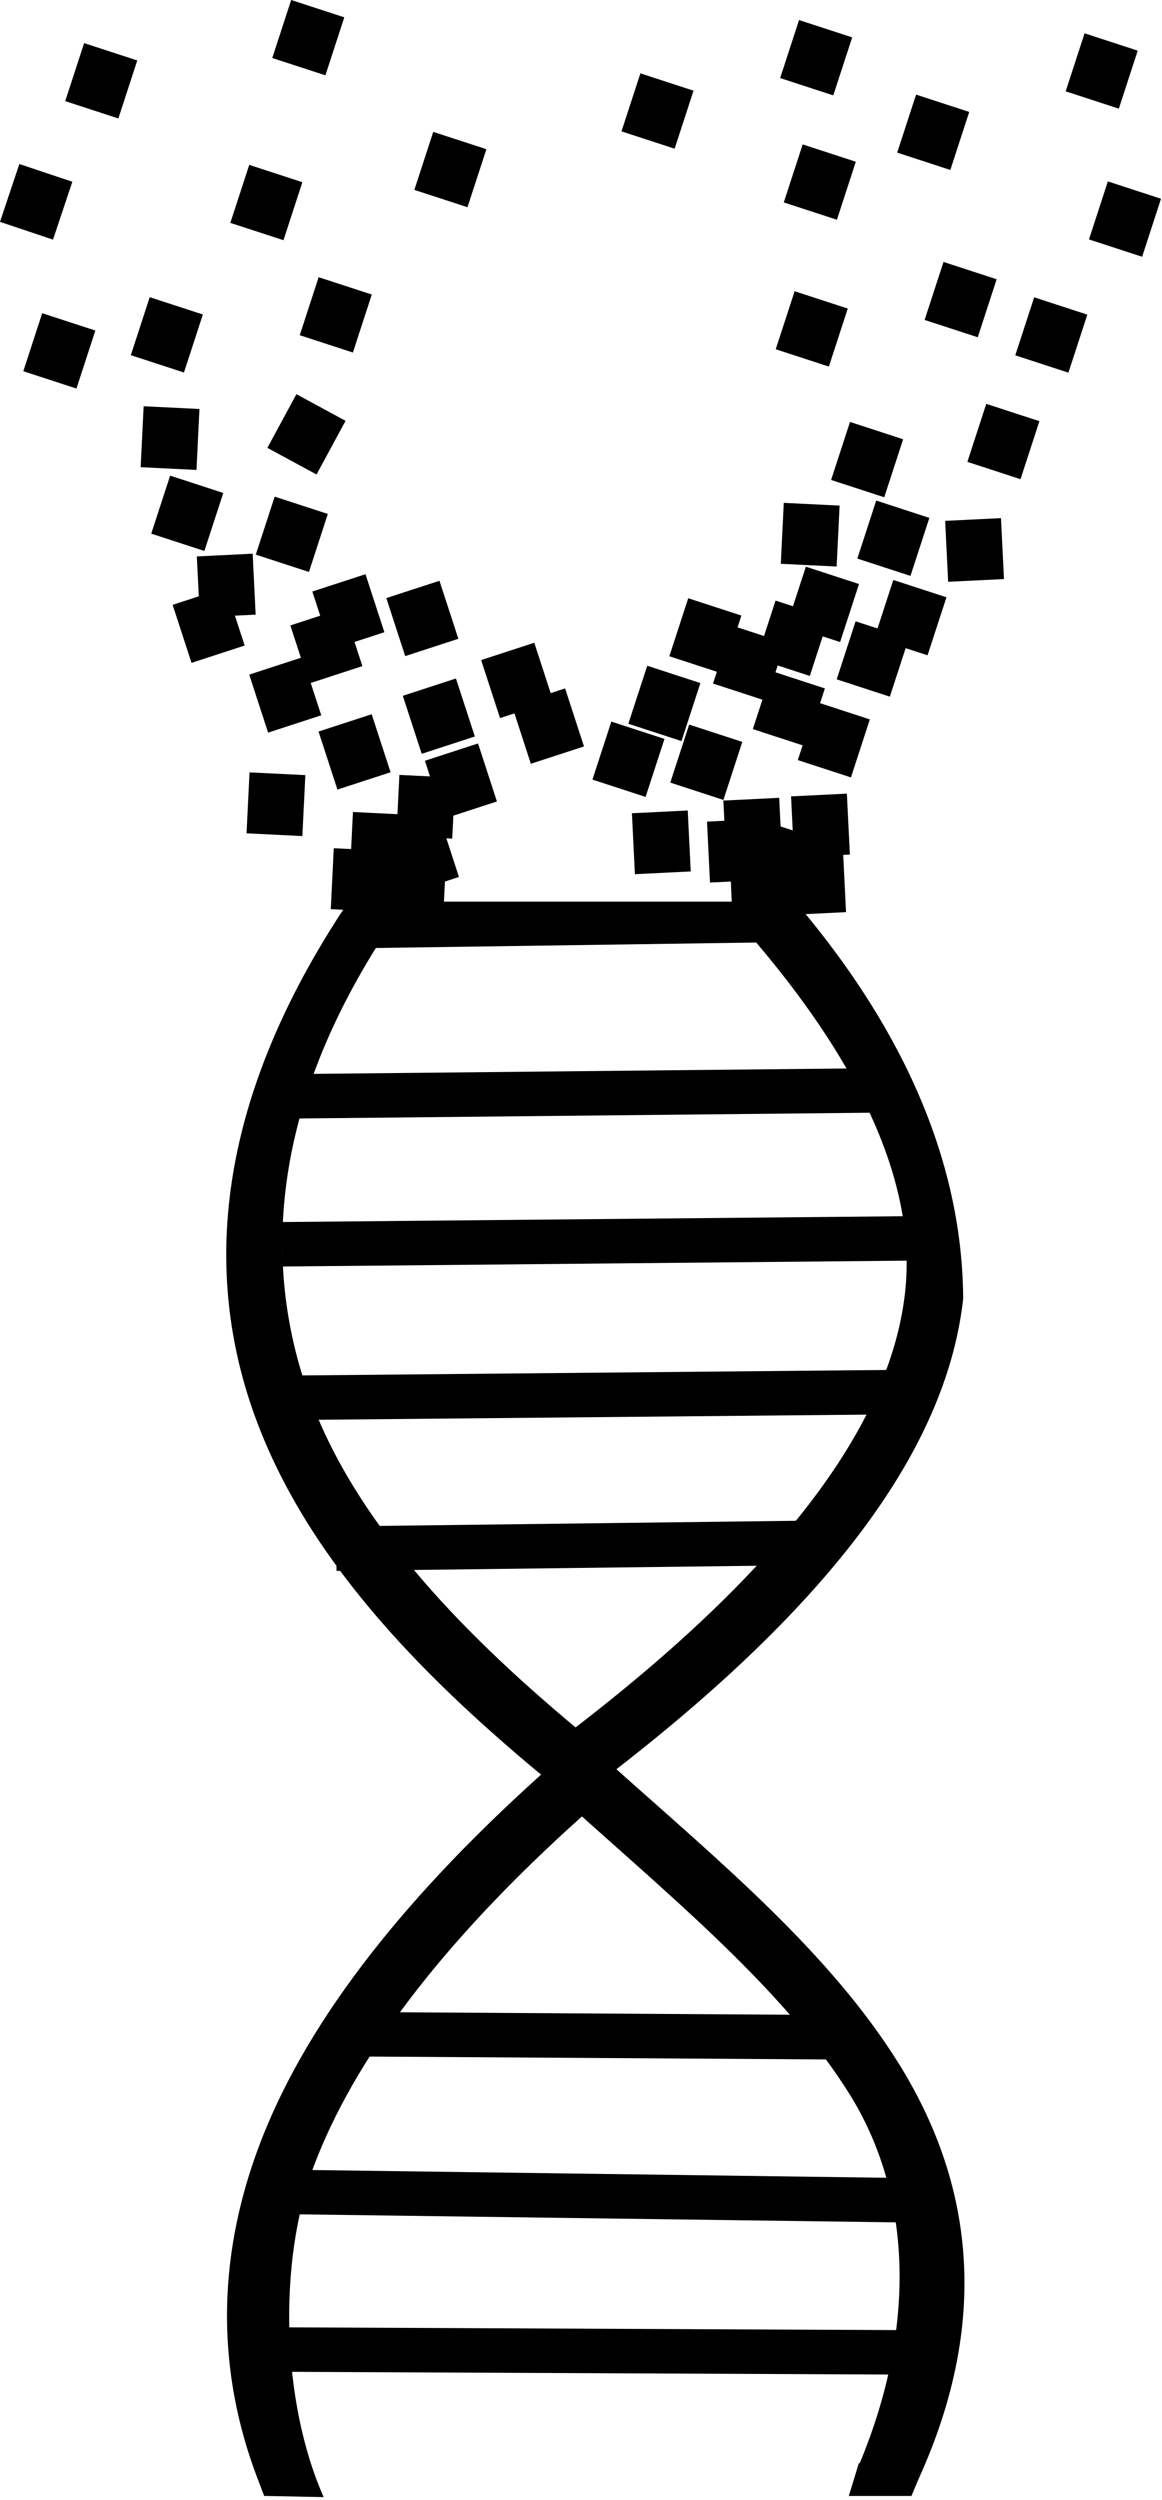<?xml version="1.0" encoding="UTF-8" standalone="no"?>
<svg width="40px" height="86px" viewBox="0 0 40 86" version="1.1" xmlns="http://www.w3.org/2000/svg" xmlns:xlink="http://www.w3.org/1999/xlink">
    <!-- Generator: Sketch 3.8.3 (29802) - http://www.bohemiancoding.com/sketch -->
    <title>noun_186755_cc</title>
    <desc>Created with Sketch.</desc>
    <defs></defs>
    <g id="Page-1" stroke="none" stroke-width="1" fill="none" fill-rule="evenodd">
        <g id="noun_186755_cc" transform="translate(-1, -1)">
            <g id="Group" transform="translate(0.442, 0.427)">
                <path d="M10.629,38.286 L30.958,38.081" id="Shape" stroke="#000000" stroke-width="1.53"></path>
                <path d="M10.27,43.376 L32.184,43.171" id="Shape" stroke="#000000" stroke-width="1.53"></path>
                <path d="M10.196,48.66 L32.11,48.455" id="Shape" stroke="#000000" stroke-width="1.53"></path>
                <path d="M12.133,53.847 L28.771,53.643" id="Shape" stroke="#000000" stroke-width="1.53"></path>
                <path d="M10.079,75.971 L32.54,76.273" id="Shape" stroke="#000000" stroke-width="1.53"></path>
                <path d="M8.696,81.391 L32.666,81.499" id="Shape" stroke="#000000" stroke-width="1.53"></path>
                <path d="M12.822,70.551 L29.945,70.659" id="Shape" stroke="#000000" stroke-width="1.53"></path>
                <rect id="Rectangle-path" fill="#000000" transform="translate(12.957, 30.847) rotate(2.815) translate(-12.957, -30.847) " x="11.995" y="29.798" width="1.924" height="2.099"></rect>
                <rect id="Rectangle-path" fill="#000000" transform="translate(13.682, 30.548) rotate(2.815) translate(-13.682, -30.548) " x="12.72" y="29.499" width="1.924" height="2.099"></rect>
                <rect id="Rectangle-path" fill="#000000" transform="translate(13.656, 31.962) rotate(2.815) translate(-13.656, -31.962) " x="12.694" y="30.913" width="1.924" height="2.099"></rect>
                <rect id="Rectangle-path" fill="#000000" transform="translate(13.616, 29.601) rotate(2.815) translate(-13.616, -29.601) " x="12.655" y="28.552" width="1.924" height="2.099"></rect>
                <rect id="Rectangle-path" fill="#000000" transform="translate(14.866, 31.823) rotate(2.815) translate(-14.866, -31.823) " x="13.904" y="30.774" width="1.924" height="2.099"></rect>
                <rect id="Rectangle-path" fill="#000000" transform="translate(10.057, 28.238) rotate(2.815) translate(-10.057, -28.238) " x="9.095" y="27.189" width="1.924" height="2.099"></rect>
                <rect id="Rectangle-path" fill="#000000" transform="translate(15.216, 28.326) rotate(2.815) translate(-15.216, -28.326) " x="14.254" y="27.276" width="1.924" height="2.099"></rect>
                <rect id="Rectangle-path" fill="#000000" transform="translate(28.669, 30.95) rotate(177.185) translate(-28.669, -30.95) " x="27.707" y="29.901" width="1.924" height="2.099"></rect>
                <rect id="Rectangle-path" fill="#000000" transform="translate(25.908, 29.838) rotate(177.185) translate(-25.908, -29.838) " x="24.946" y="28.789" width="1.924" height="2.099"></rect>
                <rect id="Rectangle-path" fill="#000000" transform="translate(28.801, 28.969) rotate(177.185) translate(-28.801, -28.969) " x="27.839" y="27.919" width="1.924" height="2.099"></rect>
                <rect id="Rectangle-path" fill="#000000" transform="translate(26.471, 29.113) rotate(177.185) translate(-26.471, -29.113) " x="25.509" y="28.063" width="1.924" height="2.099"></rect>
                <rect id="Rectangle-path" fill="#000000" transform="translate(26.872, 31.551) rotate(177.599) translate(-26.872, -31.551) " x="25.744" y="30.502" width="2.255" height="2.1"></rect>
                <rect id="Rectangle-path" fill="#000000" transform="translate(23.323, 29.55) rotate(177.185) translate(-23.323, -29.55) " x="22.361" y="28.501" width="1.924" height="2.099"></rect>
                <rect id="Rectangle-path" fill="#000000" transform="translate(27.713, 24.955) rotate(198.053) translate(-27.713, -24.955) " x="26.751" y="23.906" width="1.924" height="2.099"></rect>
                <rect id="Rectangle-path" fill="#000000" transform="translate(28.888, 21.363) rotate(198.053) translate(-28.888, -21.363) " x="27.926" y="20.313" width="1.924" height="2.099"></rect>
                <rect id="Rectangle-path" fill="#000000" transform="translate(31.898, 21.82) rotate(198.053) translate(-31.898, -21.82) " x="30.936" y="20.771" width="1.924" height="2.099"></rect>
                <rect id="Rectangle-path" fill="#000000" transform="translate(30.6, 23.242) rotate(198.053) translate(-30.6, -23.242) " x="29.638" y="22.192" width="1.924" height="2.099"></rect>
                <rect id="Rectangle-path" fill="#000000" transform="translate(29.261, 26.021) rotate(198.053) translate(-29.261, -26.021) " x="28.299" y="24.972" width="1.924" height="2.099"></rect>
                <rect id="Rectangle-path" fill="#000000" transform="translate(27.624, 30.172) rotate(198.053) translate(-27.624, -30.172) " x="26.662" y="29.123" width="1.924" height="2.099"></rect>
                <rect id="Rectangle-path" fill="#000000" transform="translate(27.845, 22.529) rotate(198.053) translate(-27.845, -22.529) " x="26.883" y="21.479" width="1.924" height="2.099"></rect>
                <rect id="Rectangle-path" fill="#000000" transform="translate(26.342, 23.388) rotate(198.053) translate(-26.342, -23.388) " x="25.38" y="22.339" width="1.924" height="2.099"></rect>
                <rect id="Rectangle-path" fill="#000000" transform="translate(24.871, 26.794) rotate(198.053) translate(-24.871, -26.794) " x="23.909" y="25.744" width="1.924" height="2.099"></rect>
                <rect id="Rectangle-path" fill="#000000" transform="translate(24.839, 22.448) rotate(198.053) translate(-24.839, -22.448) " x="23.877" y="21.398" width="1.924" height="2.099"></rect>
                <rect id="Rectangle-path" fill="#000000" transform="translate(23.428, 24.77) rotate(198.053) translate(-23.428, -24.77) " x="22.466" y="23.72" width="1.924" height="2.099"></rect>
                <rect id="Rectangle-path" fill="#000000" transform="translate(22.192, 26.691) rotate(198.053) translate(-22.192, -26.691) " x="21.23" y="25.641" width="1.924" height="2.099"></rect>
                <rect id="Rectangle-path" fill="#000000" transform="translate(12.763, 26.438) rotate(-18.053) translate(-12.763, -26.438) " x="11.801" y="25.389" width="1.924" height="2.099"></rect>
                <rect id="Rectangle-path" fill="#000000" transform="translate(12.55, 21.622) rotate(-18.053) translate(-12.55, -21.622) " x="11.588" y="20.572" width="1.924" height="2.099"></rect>
                <rect id="Rectangle-path" fill="#000000" transform="translate(7.74, 22.079) rotate(-18.053) translate(-7.74, -22.079) " x="6.778" y="21.03" width="1.924" height="2.099"></rect>
                <rect id="Rectangle-path" fill="#000000" transform="translate(10.377, 24.48) rotate(-18.053) translate(-10.377, -24.48) " x="9.415" y="23.43" width="1.924" height="2.099"></rect>
                <rect id="Rectangle-path" fill="#000000" transform="translate(15.664, 25.209) rotate(-18.053) translate(-15.664, -25.209) " x="14.702" y="24.159" width="1.924" height="2.099"></rect>
                <rect id="Rectangle-path" fill="#000000" transform="translate(11.793, 22.788) rotate(-18.053) translate(-11.793, -22.788) " x="10.831" y="21.738" width="1.924" height="2.099"></rect>
                <rect id="Rectangle-path" fill="#000000" transform="translate(15.096, 21.847) rotate(-18.053) translate(-15.096, -21.847) " x="14.134" y="20.798" width="1.924" height="2.099"></rect>
                <rect id="Rectangle-path" fill="#000000" transform="translate(15.117, 30.041) rotate(-18.053) translate(-15.117, -30.041) " x="14.155" y="28.991" width="1.924" height="2.099"></rect>
                <rect id="Rectangle-path" fill="#000000" transform="translate(16.424, 27.443) rotate(-18.053) translate(-16.424, -27.443) " x="15.462" y="26.394" width="1.924" height="2.099"></rect>
                <rect id="Rectangle-path" fill="#000000" transform="translate(18.359, 23.979) rotate(-18.053) translate(-18.359, -23.979) " x="17.398" y="22.93" width="1.924" height="2.099"></rect>
                <rect id="Rectangle-path" fill="#000000" transform="translate(19.421, 25.55) rotate(-18.053) translate(-19.421, -25.55) " x="18.459" y="24.501" width="1.924" height="2.099"></rect>
                <rect id="Rectangle-path" fill="#000000" transform="translate(28.447, 18.966) rotate(2.815) translate(-28.447, -18.966) " x="27.486" y="17.917" width="1.924" height="2.099"></rect>
                <rect id="Rectangle-path" fill="#000000" transform="translate(34.106, 19.491) rotate(177.185) translate(-34.106, -19.491) " x="33.144" y="18.441" width="1.924" height="2.099"></rect>
                <rect id="Rectangle-path" fill="#000000" transform="translate(36.747, 12.097) rotate(198.053) translate(-36.747, -12.097) " x="35.785" y="11.048" width="1.924" height="2.099"></rect>
                <rect id="Rectangle-path" fill="#000000" transform="translate(28.653, 2.559) rotate(198.053) translate(-28.653, -2.559) " x="27.691" y="1.51" width="1.924" height="2.099"></rect>
                <rect id="Rectangle-path" fill="#000000" transform="translate(38.483, 3.016) rotate(198.053) translate(-38.483, -3.016) " x="37.522" y="1.967" width="1.924" height="2.099"></rect>
                <rect id="Rectangle-path" fill="#000000" transform="translate(39.284, 8.11) rotate(198.053) translate(-39.284, -8.11) " x="38.322" y="7.061" width="1.924" height="2.099"></rect>
                <rect id="Rectangle-path" fill="#000000" transform="translate(28.501, 11.888) rotate(198.053) translate(-28.501, -11.888) " x="27.539" y="10.839" width="1.924" height="2.099"></rect>
                <rect id="Rectangle-path" fill="#000000" transform="translate(31.31, 19.088) rotate(198.053) translate(-31.31, -19.088) " x="30.348" y="18.038" width="1.924" height="2.099"></rect>
                <rect id="Rectangle-path" fill="#000000" transform="translate(32.682, 5.124) rotate(198.053) translate(-32.682, -5.124) " x="31.72" y="4.075" width="1.924" height="2.099"></rect>
                <rect id="Rectangle-path" fill="#000000" transform="translate(33.627, 10.88) rotate(198.053) translate(-33.627, -10.88) " x="32.666" y="9.831" width="1.924" height="2.099"></rect>
                <rect id="Rectangle-path" fill="#000000" transform="translate(30.407, 16.384) rotate(198.053) translate(-30.407, -16.384) " x="29.445" y="15.335" width="1.924" height="2.099"></rect>
                <rect id="Rectangle-path" fill="#000000" transform="translate(35.098, 15.762) rotate(198.053) translate(-35.098, -15.762) " x="34.136" y="14.713" width="1.924" height="2.099"></rect>
                <rect id="Rectangle-path" fill="#000000" transform="translate(23.193, 4.392) rotate(198.053) translate(-23.193, -4.392) " x="22.232" y="3.342" width="1.924" height="2.099"></rect>
                <rect id="Rectangle-path" fill="#000000" transform="translate(28.778, 6.837) rotate(198.053) translate(-28.778, -6.837) " x="27.816" y="5.788" width="1.924" height="2.099"></rect>
                <rect id="Rectangle-path" fill="#000000" transform="translate(6.412, 15.643) rotate(2.815) translate(-6.412, -15.643) " x="5.45" y="14.594" width="1.924" height="2.099"></rect>
                <rect id="Rectangle-path" fill="#000000" transform="translate(8.346, 20.715) rotate(177.185) translate(-8.346, -20.715) " x="7.384" y="19.665" width="1.924" height="2.099"></rect>
                <rect id="Rectangle-path" fill="#000000" transform="translate(4.043, 3.353) rotate(198.053) translate(-4.043, -3.353) " x="3.081" y="2.304" width="1.924" height="2.099"></rect>
                <rect id="Rectangle-path" fill="#000000" transform="translate(16.061, 6.406) rotate(198.053) translate(-16.061, -6.406) " x="15.099" y="5.357" width="1.924" height="2.099"></rect>
                <rect id="Rectangle-path" fill="#000000" transform="translate(7.004, 18.231) rotate(198.053) translate(-7.004, -18.231) " x="6.042" y="17.182" width="1.924" height="2.099"></rect>
                <rect id="Rectangle-path" fill="#000000" transform="translate(10.603, 18.953) rotate(198.053) translate(-10.603, -18.953) " x="9.641" y="17.904" width="1.924" height="2.099"></rect>
                <rect id="Rectangle-path" fill="#000000" transform="translate(11.108, 15.514) rotate(208.44) translate(-11.108, -15.514) " x="10.146" y="14.464" width="1.924" height="2.099"></rect>
                <rect id="Rectangle-path" fill="#000000" transform="translate(6.301, 12.092) rotate(198.053) translate(-6.301, -12.092) " x="5.339" y="11.043" width="1.924" height="2.099"></rect>
                <rect id="Rectangle-path" fill="#000000" transform="translate(2.601, 12.644) rotate(198.053) translate(-2.601, -12.644) " x="1.64" y="11.595" width="1.924" height="2.099"></rect>
                <rect id="Rectangle-path" fill="#000000" transform="translate(12.116, 11.405) rotate(198.053) translate(-12.116, -11.405) " x="11.154" y="10.356" width="1.924" height="2.099"></rect>
                <rect id="Rectangle-path" fill="#000000" transform="translate(11.17, 1.869) rotate(198.053) translate(-11.17, -1.869) " x="10.208" y="0.82" width="1.924" height="2.099"></rect>
                <rect id="Rectangle-path" fill="#000000" transform="translate(1.803, 7.516) rotate(198.498) translate(-1.803, -7.516) " x="0.841" y="6.467" width="1.924" height="2.099"></rect>
                <rect id="Rectangle-path" fill="#000000" transform="translate(9.727, 7.54) rotate(198.053) translate(-9.727, -7.54) " x="8.765" y="6.49" width="1.924" height="2.099"></rect>
                <path d="M12.558,31.59 L12.246,32.059 C8.029,38.569 7.526,44.335 9.339,49.309 C11.076,54.072 14.862,58.035 19.183,61.621 C14.141,66.152 11.001,70.371 9.496,74.34 C7.94,78.444 8.086,82.293 9.402,85.778 L9.652,86.434 C9.66,86.43 11.7,86.474 11.7,86.474 C10.254,83.216 10.108,78.389 11.371,75.059 C12.728,71.479 15.663,67.473 20.589,63.059 C24.14,66.229 27.712,69.256 29.808,72.621 C31.898,75.977 32.16,80.479 30.152,85.309 L30.121,85.309 L29.777,86.434 L31.277,86.434 L31.933,86.434 L32.183,85.84 C34.753,80.189 33.93,75.466 31.496,71.559 C29.124,67.751 25.343,64.619 21.777,61.434 C29.606,55.362 33.176,50.105 33.714,45.246 C33.68,39.703 30.876,35.043 27.933,31.59 L27.464,31.59 L13.089,31.59 L12.558,31.59 Z M26.589,32.996 C29.691,36.646 32.17,40.912 31.714,45.028 C31.258,49.148 28.129,54.025 20.371,59.996 C16.224,56.537 12.742,52.812 11.214,48.621 C9.649,44.328 9.815,39.091 13.496,33.184 L26.589,32.996 Z" id="Shape" fill="#000000"></path>
            </g>
        </g>
    </g>
</svg>
